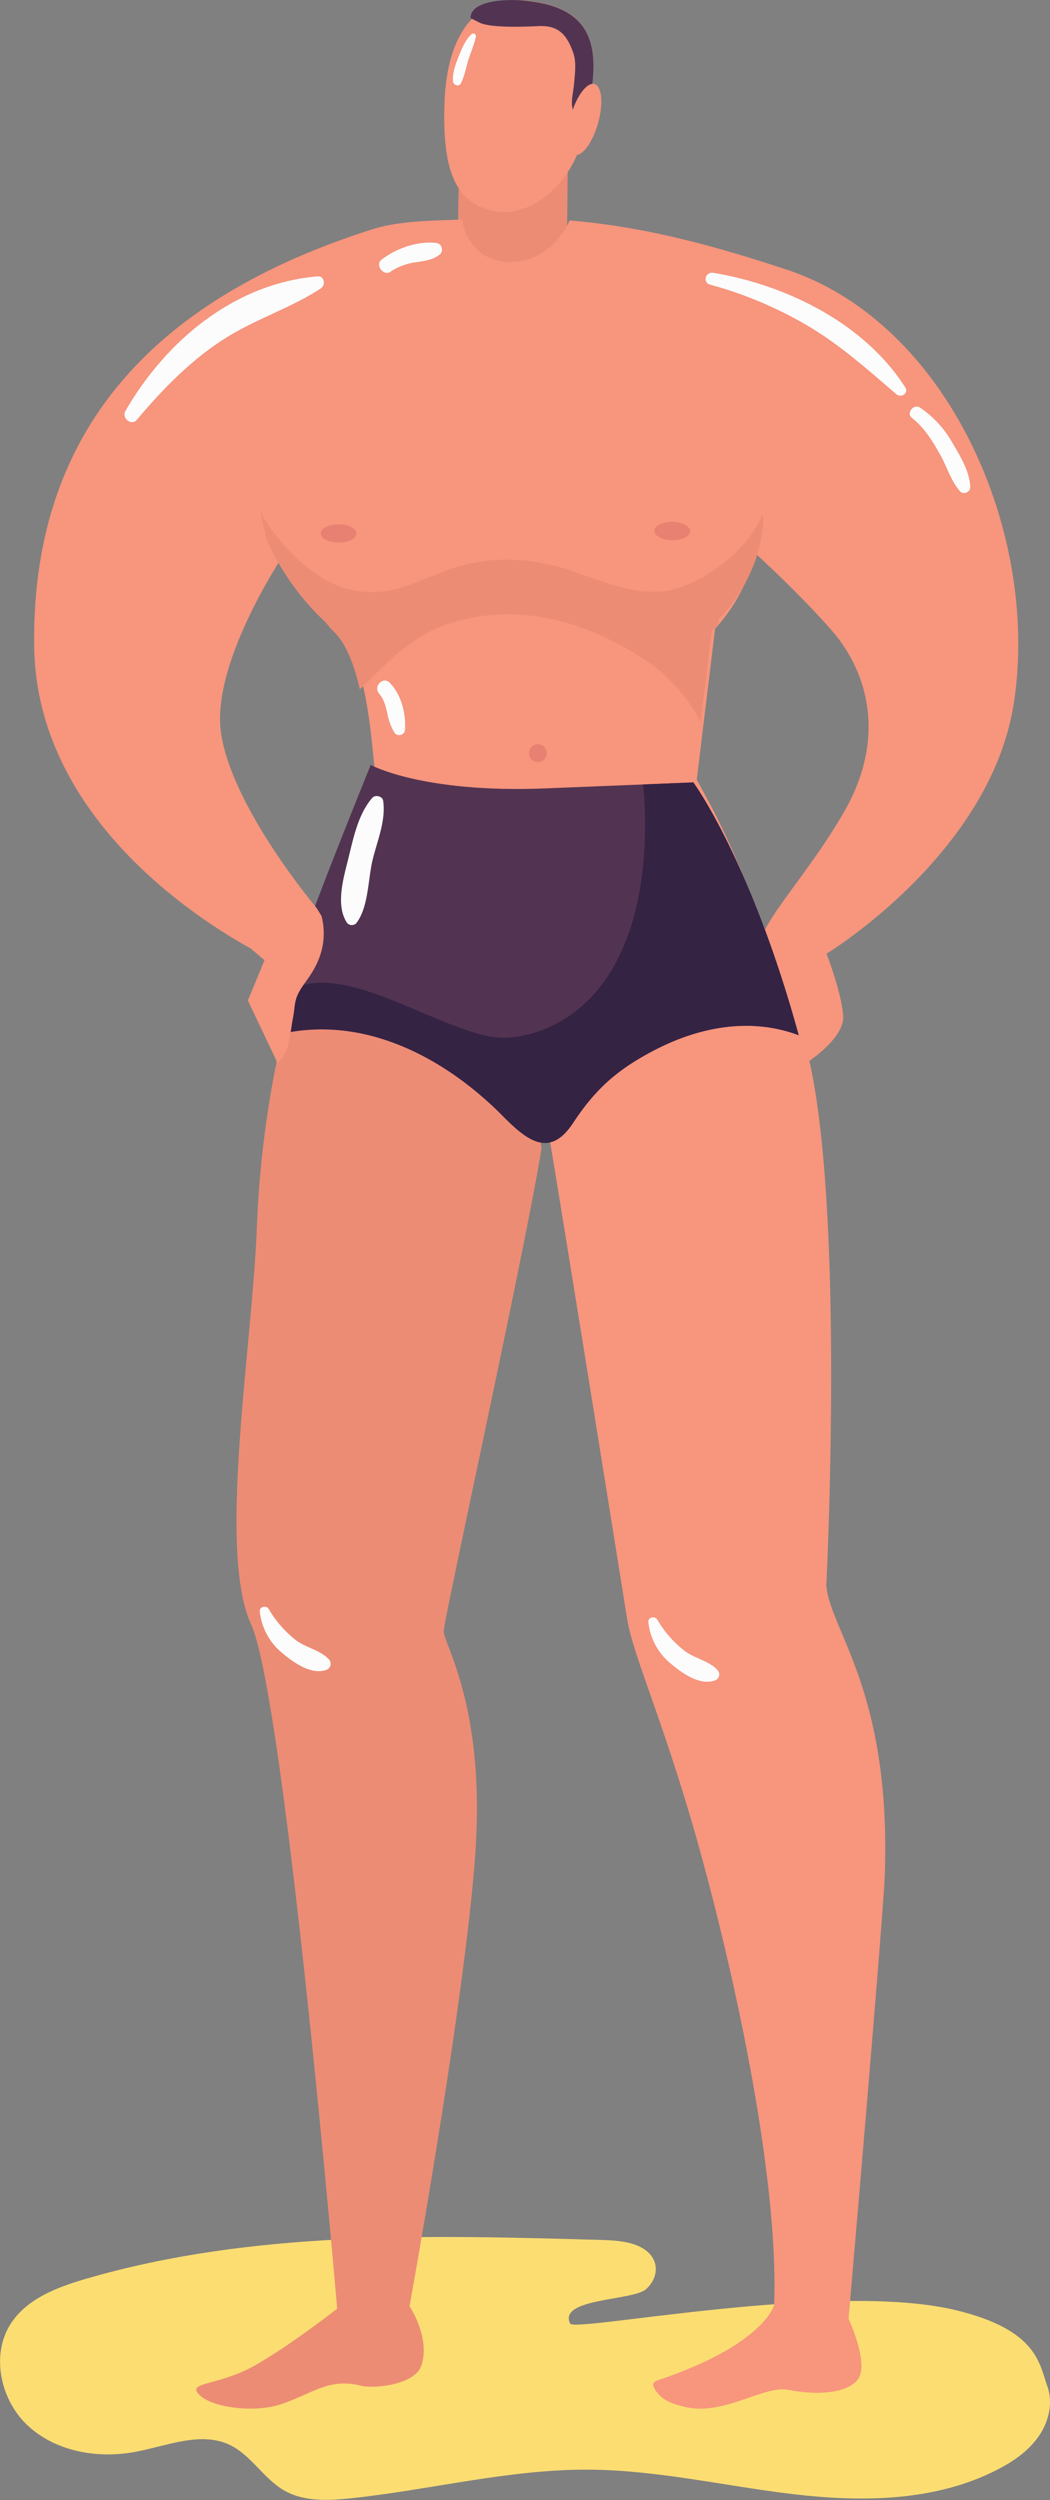 <svg xmlns="http://www.w3.org/2000/svg" width="453.7" height="1080" viewBox="0 0 453.7 1080"><rect x="0" y="0" width="453.7" height="1080" fill="#808080" stroke="none"/><g id="Layer_2" data-name="Layer 2"><g id="Sea07_349836628"><g id="Sea07_349836628-2" data-name="Sea07_349836628"><path d="M453.1 1032.63c-.16-.61-.34-1.21-.56-1.81-3.49-9.71-4.22-24.42-39.89-32.92-52.95-12.62-164.42 9.77-166.3 5.86-5.31-11 27.08-9.81 32.77-14.82 4.64-4.1 5.93-10.56 1.6-15.28-4.82-5.24-13.83-5.79-20.46-6-74.87-2.17-151.19-4.16-223.11 16.77-12.31 3.59-25.31 8.49-32.37 19.19-9 13.72-4.55 33.61 7.65 44.62s30.17 14 46.32 10.9c13.55-2.57 28-8.86 40.43-3 9.39 4.45 14.76 14.75 23.81 19.85 8.42 4.74 18.71 4.29 28.32 3.29 34.49-3.6 68.51-12.62 103.19-12.4 29.81.18 59.11 7.18 88.72 10.64s60.94 3.05 87.49-10.51c6.88-3.51 13.48-8 17.94-14.31C452.75 1047 454.81 1039.45 453.1 1032.63z" fill="#fbdd72"/><path d="M199.39 109.23c-2.34-4.29-1-32.89-1-32.89s6.21 8.46 18.84 5.79 28.16-16.49 28.16-16.49l-.42 39.88S209 126.83 199.39 109.23z" fill="#ed8c74"/><path d="M233.83 494.49c-.39-2.37-.83-4.73-1.34-7.09a.72.72.0 0 1 .91-.83c-.45-8.15-1-16.29-1.87-24.4-1.69-15.12-4.58-30.63-11.66-44.24-5.53-10.65-13.84-19.83-22.81-27.69-13-11.41-30.49-22.57-48.58-25.94l-.47-.07c-2.59 7.1-5.62 15.59-9.19 25.72 1.93 7.27 6.14 16.22 1.24 22.45-14.13 18-20.8 48.58-21 48.61A446.9 446.9.0 0 0 111 530c-2 52-17.11 139.77-2.52 171.65s37.21 295.68 37.21 295.68-19.28 15.2-35.24 24.35-29.94 7.15-24.4 12.8 23.88 8 35.41 4.12c13.58-4.53 20.56-11.47 34.41-8 6 1.49 23.39-.46 26.17-8.6 4.1-12-5.08-25.73-5.08-25.73s24-132.23 28.43-195.62-13.73-90.41-13.67-96c.05-5 35.66-166.93 42.25-208.47z" fill="#ed8c74"/><path d="M340 116.51c-35.22-11.69-63.92-18.76-93.89-21.29.0.0-6.83 17.42-25 17.93-19 .53-21.51-18.35-21.51-18.35-13.5.64-27 .48-39.22 4.41-83.3 26.64-147.15 78.33-145.6 180.38 1.34 87.87 101 134 101 134L108.59 431l12.07 25.38c5.53-14.73 15-28 19-43.26 2-7.59 1.42-14.83-.23-21.93l-1.09 3.11c-.62-.87-1.25-1.68-1.81-2.43.0.0-36.17-42.83-41-75.07-3.92-26.38 19.29-65 25.92-75.42 1.09-1.71 1.73-2.65 1.73-2.65a117.68 117.68.0 0 0 17.15 27.15q1.78 2.1 3.75 4.12c.6.63 1.22 1.25 1.84 1.86 5.31 5.18 8.75 14.67 11 24.66 3.64 15.91 4.37 33.06 5.13 35.92-2.63 4.35-6.19 13-12.12 29.22.38.05.77.12 1.15.19a.57.57.0 0 1 .45.37 86.25 86.25.0 0 1 15.79 5.15 124.08 124.08.0 0 1 33.64 22c9.46 8.54 18 18.57 23.29 30.24 9.48 20.87 11 44.05 12.14 66.95a5.36 5.36.0 0 0 0-.84c1.31 6 31.87 196.39 34.45 212.93 2.62 16.83 16.13 45.1 31.36 99.93 16.83 60.62 34.25 144.69 32.3 197.15.0.09-4.24 17.2-50.61 32.66-1.85.62-2.84 2.08 1 6.23 2.29 2.48 6 4 11.47 5.23 16.39 3.75 33.88-9.46 44.12-7.47s24.25 2.34 29.91-4.12-3.74-26.54-3.74-26.54 15-172.91 15.67-192c2.71-79.28-23.61-105.21-25.27-124.82.0.0 8-158.34-7.31-226.59 4.85-3.43 15.23-11.74 14.59-19.64-.81-10.27-7.18-26.67-7.18-26.67s70.88-43 80.93-108.3C449.39 230.33 409.77 139.64 340 116.51zm-7.52 882.18c0 .1.0.22.0.31C332.51 998.89 332.52 998.79 332.52 998.69zm0 .34c0 .13.0.25.0.37C332.5 999.28 332.51 999.15 332.51 999zm0 1.08v.34C332.48 1000.35 332.48 1000.23 332.48 1000.11zm32.37-649.63c-12.58 22-28.23 39.41-34.28 51.11-18-46.09-24.12-54.36-29.49-64.84l3.11-25.66L309 271.52a39.79 39.79.0 0 0 2.64-3 72.19 72.19.0 0 0 6.81-9.83 66.35 66.35.0 0 0 7.69-19.87l1.85 1.72c5.08 4.68 19.54 18.31 31.14 31.52C375.28 290.42 382.91 319 364.85 350.48z" fill="#f7957d"/><path d="M234.92 486.77a1.13 1.13.0 0 1 0 .14C234.93 486.86 234.93 486.81 234.92 486.77z" fill="#f7957d"/><path d="M328.39 234.92a58 58 0 0 1-1.88 6.81A70.63 70.63.0 0 1 317 259.88a61.3 61.3.0 0 1-6.52 7.74l-.29 2.09a39.79 39.79.0 0 1-2.64 3l-4.82 39.57c-2-5.06-6.59-10.8-9-13.78a65.85 65.85.0 0 0-16-14c-13.09-8.54-27.76-15.12-43.4-17.8a83.3 83.3.0 0 0-41.25 3c-13.92 4.83-23.92 14.48-33.86 24.6a41.38 41.38.0 0 1-3.75 3.46c-2.27-10-5.71-19.48-11-24.66-.62-.61-1.24-1.23-1.84-1.85a22.76 22.76.0 0 0-2.92-3.34l-.83-.79A111.21 111.21.0 0 1 120 242.61c-2.72-4.7-4.12-7.85-4.12-7.85s-1.95-5-3.49-15.43c.68 4.58 6.73 12 9.87 15.6a74.06 74.06.0 0 0 18.12 15.43 41 41 0 0 0 31.6 3.85c7.49-2.06 14.5-5.5 21.83-8.08 17.85-6.28 35.52-5.45 53.33.56 12.65 4.28 26.32 10.37 40.07 8.66 9.31-1.16 32.28-11.08 42.44-33.12C330.28 227.13 328.39 234.92 328.39 234.92z" fill="#ed8c74"/><path d="M252.72 55.59c-4.05 23-23 38.77-39 35.63s-22.87-15.8-21.64-47.36C193 20.46 201.71-3.22 229.89.57 264.51 5.23 256.78 32.57 252.72 55.59z" fill="#f7957d"/><path d="M208.52 10.29c5.92 1.73 17.75 1.28 23.79 1 7.89-.41 12.21 2.35 15.41 11.59 1.35 3.89.73 8.78.37 12.87-.57 6.55-2.14 8.75.59 15.17a11 11 0 0 0 4 5c0-.09.0-.17.05-.25 4.06-23 11.79-50.36-22.83-55C218.65-.94 203.17.22 203.31 7.91 204.82 8.44 207 9.84 208.52 10.29z" fill="#523452"/><path d="M119.3 447.06c36.9-9.36 72.56 9.32 98 35.07 10.51 10.63 20.19 18.13 30.19 3 9.56-14.48 18.77-22.95 35-31.42 19.77-10.34 41.9-14.34 62.58-6.57C324.42 371.8 299.59 338 299.59 338l-63.82 2.58c-53.28 2.17-75.58-10.13-75.58-10.13S119.1 431.07 122.83 433.1z" fill="#523452"/><path d="M299.59 338l-21.7.88a178.56 178.56.0 0 1 .54 27.92c-1.09 18.6-5.11 37.9-15.12 53.86-9.48 15.12-25 25.93-43 27.52-8.16.72-16.54-2.29-24.05-5.12-9.79-3.69-19.28-8.12-29-11.87-13.86-5.32-31.81-10.82-44.06-2.09-.57 2.38-.71 3.82-.3 4.05l-3.53 14c36.9-9.36 72.56 9.32 98 35.07 10.51 10.63 20.19 18.13 30.19 3 9.56-14.48 18.77-22.95 35-31.42 19.77-10.34 41.9-14.34 62.58-6.57C324.42 371.8 299.59 338 299.59 338z" fill="#352344"/><path d="M128.58 429.81c1.32-2.9 3.34-5.36 5.13-8 5.76-8.38 7.45-17 5.27-26 0 .08-1.87-3.19-2.45-3.93.0.0-18.52-18.95-30.75-42-7-.31-14.13 4-19.62 7.76-6.09 4.19-11.86 9.39-15.81 15.69-1.77 2.81 43.93 41.49 43.93 41.49l-7.18 17.41 12.43 26.14c-.07.32-.13.65-.19 1 .14-.1.27-.21.41-.3h0s0-.08.0-.09c5.29-2.94 5.54-12.74 6.92-19.67C127.33 436 127.15 433 128.58 429.81z" fill="#f7957d"/><path d="M154 230.51c0 2.19-3.49 3.93-7.74 3.88s-7.67-1.86-7.65-4 3.49-3.92 7.74-3.88S154 228.32 154 230.51z" fill="#e88171"/><path d="M298.18 229.47c0 2.19-3.49 3.93-7.74 3.89s-7.68-1.86-7.65-4.05 3.48-3.93 7.73-3.88S298.2 227.28 298.18 229.47z" fill="#e88171"/><path d="M236.28 325.5a3.85 3.85.0 1 1-3.8-4A3.9 3.9.0 0 1 236.28 325.5z" fill="#e88171"/><path d="M258.35 53.47c-2.43 8.43-7 14.43-10.21 13.4s-3.85-8.71-1.41-17.14 7-14.43 10.21-13.39S260.79 45 258.35 53.47z" fill="#f7957d"/><path d="M59.1 181.37c11.48-13.64 24.4-26.88 39.71-36.17 12.84-7.78 27.29-12.41 39.85-20.63 2.12-1.39 1.54-5.43-1.4-5.18-36 3-65.66 27.92-83.08 58.18-1.72 3 2.56 6.61 4.92 3.8z" fill="#fcfcfc"/><path d="M168.8 117.32a25.86 25.86.0 0 1 10.76-4c3.54-.59 7.12-.9 10.09-3.09a2.88 2.88.0 0 0-1.44-5.31c-7.87-.85-17.27 2.49-23.38 7.3-2.9 2.29.91 7.26 4 5.15z" fill="#fcfcfc"/><path d="M163.82 299.66c2.07 2.37 2.87 5.51 3.54 8.51a26.29 26.29.0 0 0 3 8.23 2.52 2.52.0 0 0 4.65-1.26c.4-7-1.58-14.93-6.52-20.11-2.94-3.09-7.39 1.48-4.64 4.63z" fill="#fcfcfc"/><path d="M160.8 344.74c-6.13 7.08-8.17 17.63-10.38 26.52-2 8.09-5.4 19.47-.68 27.09a2.67 2.67.0 0 0 4.56.0c5-7.08 4.68-18.64 6.73-27s5.72-16.76 4.54-25.38c-.29-2.1-3.47-2.76-4.77-1.26z" fill="#fcfcfc"/><path d="M306.76 122.94a172.15 172.15.0 0 1 43.38 18.46c13.54 8.17 25.29 18.72 37.24 28.94 2 1.69 5.37-.47 3.8-2.93-17.66-27.74-51.35-44.3-83-49.56-3.28-.54-4.75 4.17-1.4 5.09z" fill="#fcfcfc"/><path d="M394 180.51c5.38 4.19 8.94 10 12.25 15.9 2.87 5.1 4.69 11.46 8.6 15.84 1.49 1.68 4.42.34 4.38-1.81-.11-6.58-4.5-13.76-7.77-19.26a44.86 44.86.0 0 0-14-15.14c-2.67-1.72-6 2.47-3.45 4.47z" fill="#fcfcfc"/><path d="M203.72 14.74c-2.58 2.55-3.91 5.63-5.27 9s-3 7.49-2.74 11.29c.11 1.71 2.55 2.68 3.45.94 1.56-3 2.13-6.51 3.1-9.73 1.06-3.51 2.63-6.77 3.36-10.36a1.15 1.15.0 0 0-1.9-1.11z" fill="#fcfcfc"/><path d="M112.25 696.11a26.75 26.75.0 0 0 9.81 18.07c4.68 3.94 12.41 9.51 18.86 7.21a2.75 2.75.0 0 0 1.2-4.53c-3.64-4-9.85-5-14.17-8.25a47 47 0 0 1-11.84-13.54c-1-1.64-4-1.1-3.86 1z" fill="#fcfcfc"/><path d="M280.14 700.69a26.8 26.8.0 0 0 9.8 18.08c4.69 3.93 12.42 9.51 18.87 7.2a2.74 2.74.0 0 0 1.2-4.52c-3.64-4-9.85-5-14.17-8.25A47.22 47.22.0 0 1 284 699.65c-1-1.63-4-1.1-3.85 1z" fill="#fcfcfc"/></g></g></g></svg>